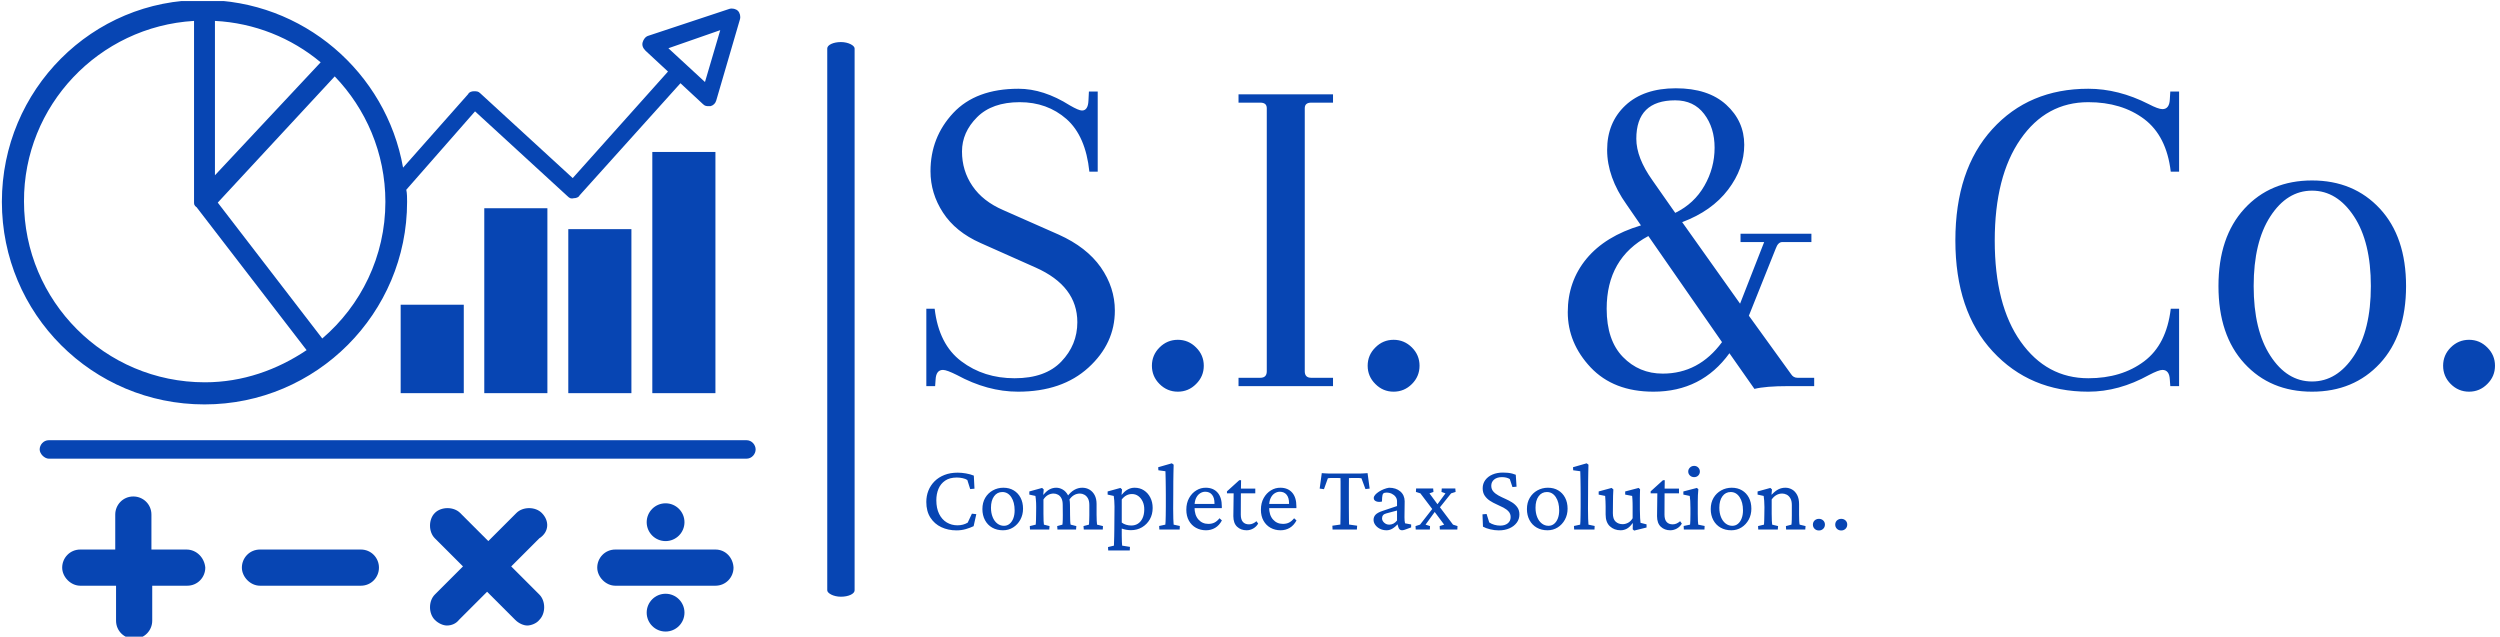 <svg xmlns="http://www.w3.org/2000/svg" version="1.1" xmlns:xlink="http://www.w3.org/1999/xlink" xmlns:svgjs="http://svgjs.dev/svgjs" width="1500" height="382" viewBox="0 0 1500 382"><g transform="matrix(1,0,0,1,-0.909,0.634)"><svg viewBox="0 0 396 101" data-background-color="#ffffff" preserveAspectRatio="xMidYMid meet" height="382" width="1500" xmlns="http://www.w3.org/2000/svg" xmlns:xlink="http://www.w3.org/1999/xlink"><g id="tight-bounds" transform="matrix(1,0,0,1,0.24,-0.168)"><svg viewBox="0 0 395.52 101.335" height="101.335" width="395.52"><g><svg viewBox="0 0 628.557 161.041" height="101.335" width="395.52"><g><rect width="6.898" height="139.833" x="208.082" y="10.604" fill="#0745b3" opacity="1" stroke-width="0" stroke="transparent" fill-opacity="1" class="rect-qz-0" data-fill-palette-color="primary" rx="1%" id="qz-0" data-palette-color="#0745b3"></rect></g><g transform="matrix(1,0,0,1,233.037,22.257)"><svg viewBox="0 0 395.52 116.528" height="116.528" width="395.52"><g id="textblocktransform"><svg viewBox="0 0 395.52 116.528" height="116.528" width="395.52" id="textblock"><g><svg viewBox="0 0 395.52 76.488" height="76.488" width="395.52"><g transform="matrix(1,0,0,1,0,0)"><svg width="395.52" viewBox="2.5 -32.15 169.33 32.75" height="76.488" data-palette-color="#0745b3"><path d="M12.4 0.6L12.4 0.6Q9.1 0.6 5.8-1.2L5.8-1.2Q4.7-1.75 4.3-1.75L4.3-1.75Q3.55-1.75 3.5-0.7L3.5-0.7 3.45 0 2.5 0 2.5-8.35 3.4-8.35Q3.85-4.5 6.28-2.68 8.7-0.85 12.03-0.85 15.35-0.85 17.07-2.65 18.8-4.45 18.8-6.9L18.8-6.9Q18.8-10.8 14.3-12.8L14.3-12.8 8.35-15.45Q5.65-16.65 4.3-18.73 2.95-20.8 2.95-23.2L2.95-23.2Q2.95-26.85 5.4-29.48 7.85-32.1 12.45-32.1L12.45-32.1Q15.15-32.1 18-30.3L18-30.3Q18.95-29.75 19.3-29.75L19.3-29.75Q19.95-29.75 20-30.8L20-30.8 20.05-31.8 21-31.8 21-23.15 20.1-23.15Q19.7-27 17.63-28.83 15.55-30.65 12.58-30.65 9.6-30.65 7.98-29.03 6.35-27.4 6.35-25.33 6.35-23.25 7.48-21.6 8.6-19.95 10.8-19L10.8-19 16.8-16.35Q19.8-15 21.33-12.83 22.85-10.65 22.85-8.15L22.85-8.15Q22.85-4.6 20-2 17.15 0.6 12.4 0.6ZM27.67-0.23Q26.85-1.05 26.85-2.2 26.85-3.35 27.67-4.17 28.5-5 29.65-5 30.8-5 31.62-4.17 32.45-3.35 32.45-2.2 32.45-1.05 31.62-0.23 30.8 0.6 29.65 0.6 28.5 0.6 27.67-0.23ZM39.25-1.6L39.25-1.6 39.25-30Q39.25-30.6 38.55-30.6L38.55-30.6 36.2-30.6 36.2-31.5 46.4-31.5 46.4-30.6 44.05-30.6Q43.35-30.6 43.35-30L43.35-30 43.35-1.6Q43.35-0.9 44.05-0.9L44.05-0.9 46.4-0.9 46.4 0 36.2 0 36.2-0.9 38.55-0.9Q39.25-0.9 39.25-1.6ZM50.97-0.23Q50.14-1.05 50.14-2.2 50.14-3.35 50.97-4.17 51.79-5 52.94-5 54.09-5 54.92-4.17 55.74-3.35 55.74-2.2 55.74-1.05 54.92-0.23 54.09 0.6 52.94 0.6 51.79 0.6 50.97-0.23ZM83.41-32.15Q86.89-32.15 88.84-30.38 90.79-28.6 90.79-26.05 90.79-23.5 89.04-21.2 87.29-18.9 84.09-17.7L84.09-17.7 90.34-8.9 92.94-15.55 90.39-15.55 90.39-16.45 98.04-16.45 98.04-15.55 94.89-15.55Q94.44-15.55 94.19-14.85L94.19-14.85 91.29-7.6 95.84-1.3Q96.09-0.9 96.54-0.9L96.54-0.9 98.34-0.9 98.34 0 95.54 0Q93.09 0 91.89 0.3L91.89 0.3 89.19-3.55Q86.19 0.6 80.99 0.6L80.99 0.6Q76.69 0.6 74.21-2.02 71.74-4.65 71.74-7.98 71.74-11.3 73.76-13.75 75.79-16.2 79.64-17.35L79.64-17.35 78.09-19.6Q75.99-22.55 75.99-25.5 75.99-28.45 77.96-30.3 79.94-32.15 83.41-32.15ZM81.99-1.35L81.99-1.35Q85.89-1.35 88.39-4.75L88.39-4.75 80.44-16.2Q75.94-13.8 75.94-8.35L75.94-8.35Q75.94-4.95 77.69-3.15 79.44-1.35 81.99-1.35ZM83.34-30.85L83.34-30.85Q79.14-30.85 79.14-26.7L79.14-26.7Q79.14-24.65 80.89-22.2L80.89-22.2 83.34-18.7Q85.39-19.7 86.49-21.63 87.59-23.55 87.59-25.73 87.59-27.9 86.46-29.38 85.34-30.85 83.34-30.85ZM137.73 0L136.78 0 136.73-0.7Q136.68-1.75 135.93-1.75L135.93-1.75Q135.53-1.75 134.48-1.2L134.48-1.2Q131.23 0.6 127.93 0.6L127.93 0.6Q121.63 0.6 117.61-3.75 113.58-8.1 113.58-15.73 113.58-23.35 117.56-27.73 121.53-32.1 127.93-32.1L127.93-32.1Q131.18-32.1 134.43-30.45L134.43-30.45Q135.48-29.9 135.93-29.9L135.93-29.9Q136.68-29.9 136.73-30.95L136.73-30.95 136.78-31.8 137.73-31.8 137.73-23.15 136.83-23.15Q136.38-27 133.96-28.83 131.53-30.65 127.93-30.65L127.93-30.65Q123.38-30.65 120.61-26.65 117.83-22.65 117.83-15.7 117.83-8.75 120.63-4.8 123.43-0.85 127.93-0.85L127.93-0.85Q131.53-0.85 133.96-2.68 136.38-4.5 136.83-8.35L136.83-8.35 137.73-8.35 137.73 0ZM144.78-2.45Q141.98-5.5 141.98-10.8 141.98-16.1 144.78-19.15 147.58-22.2 152.08-22.2 156.58-22.2 159.41-19.15 162.23-16.1 162.23-10.8 162.23-5.5 159.41-2.45 156.58 0.6 152.08 0.6 147.58 0.6 144.78-2.45ZM147.58-18.32Q145.78-15.55 145.78-10.8 145.78-6.05 147.58-3.28 149.38-0.5 152.08-0.5 154.78-0.5 156.61-3.28 158.43-6.05 158.43-10.8 158.43-15.55 156.61-18.32 154.78-21.1 152.08-21.1 149.38-21.1 147.58-18.32ZM167.05-0.23Q166.23-1.05 166.23-2.2 166.23-3.35 167.05-4.17 167.88-5 169.03-5 170.18-5 171-4.17 171.83-3.35 171.83-2.2 171.83-1.05 171-0.23 170.18 0.6 169.03 0.6 167.88 0.6 167.05-0.23Z" opacity="1" transform="matrix(1,0,0,1,0,0)" fill="#0745b3" class="wordmark-text-0" data-fill-palette-color="primary" id="text-0"></path></svg></g></svg></g><g transform="matrix(1,0,0,1,0,94.545)"><svg viewBox="0 0 232.21 21.982" height="21.982" width="232.21"><g transform="matrix(1,0,0,1,0,0)"><svg width="232.21" viewBox="2.54 -33.89 471.38 44.63" height="21.982" data-palette-color="#0745b3"><path d="M17.97 0.44L17.97 0.44Q13.72 0.44 10.23-1.2 6.74-2.83 4.64-6.08 2.54-9.33 2.54-14.11L2.54-14.11Q2.54-17.19 3.61-19.9 4.69-22.61 6.76-24.68 8.84-26.76 11.82-27.93 14.79-29.1 18.6-29.1L18.6-29.1Q20.61-29.1 22.85-28.71 25.1-28.32 26.86-27.59L26.86-27.59 27.2-20.9 25-20.7 23.54-25.34Q22.61-25.98 21.09-26.29 19.58-26.61 18.16-26.61L18.16-26.61Q14.5-26.61 12.18-25.02 9.86-23.44 8.76-20.8 7.67-18.16 7.67-14.99L7.67-14.99Q7.67-10.84 9.11-7.96 10.55-5.08 13.01-3.61 15.48-2.15 18.46-2.15L18.46-2.15Q19.97-2.15 21.26-2.49 22.56-2.83 23.73-3.52L23.73-3.52 25.88-8.11 28.13-7.86 26.76-1.71Q25.05-0.88 22.78-0.22 20.51 0.44 17.97 0.44ZM41.79 0.39L41.79 0.39Q38.62 0.39 36.25-0.98 33.88-2.34 32.57-4.81 31.25-7.28 31.25-10.45L31.25-10.45Q31.25-13.77 32.69-16.21 34.13-18.65 36.59-20.02 39.06-21.39 41.99-21.39L41.99-21.39Q45.02-21.39 47.26-20.04 49.51-18.7 50.78-16.28 52.05-13.87 52.05-10.64L52.05-10.64Q52.05-7.57 50.68-5.05 49.31-2.54 46.99-1.07 44.68 0.39 41.79 0.39ZM42.28-1.9L42.28-1.9Q43.94-1.9 45.16-2.91 46.38-3.91 47.07-5.69 47.75-7.47 47.75-9.77L47.75-9.77Q47.75-13.96 46.02-16.58 44.28-19.19 41.45-19.19L41.45-19.19Q38.82-19.19 37.23-17.02 35.64-14.84 35.64-11.18L35.64-11.18Q35.64-8.45 36.5-6.35 37.35-4.25 38.86-3.08 40.38-1.9 42.28-1.9ZM65.47 0L55.61 0 55.51-1.76 58.54-2.49Q58.59-2.83 58.61-3.37 58.64-3.91 58.69-4.93 58.74-5.96 58.74-7.71L58.74-7.71 58.78-11.52Q58.78-12.55 58.74-13.62 58.69-14.7 58.59-15.65 58.49-16.6 58.39-17.19L58.39-17.19 55.27-17.87 55.27-19.48 61.81-21.29 62.64-20.51 62.4-17.87 62.54-17.82Q64.06-19.73 65.67-20.56 67.28-21.39 69.04-21.39L69.04-21.39Q70.75-21.39 72.36-20.46 73.97-19.53 75.02-17.63 76.07-15.72 76.07-12.74L76.07-12.74 76.12-7.57Q76.12-5.81 76.19-4.42 76.26-3.03 76.41-2.49L76.41-2.49 79.34-1.76 79.19 0 69.67 0 69.53-1.76 72.21-2.49Q72.26-2.88 72.31-3.47 72.36-4.05 72.38-4.98 72.41-5.91 72.41-7.23L72.41-7.23 72.36-12.6Q72.36-14.7 71.7-15.97 71.04-17.24 69.97-17.82 68.89-18.41 67.67-18.41L67.67-18.41Q66.21-18.41 64.86-17.68 63.52-16.94 62.5-15.38L62.5-15.38 62.5-8.06Q62.5-5.81 62.57-4.42 62.64-3.03 62.74-2.49L62.74-2.49 65.62-1.76 65.47 0ZM92.87 0L83.15 0 83-1.76 85.79-2.49Q85.83-2.88 85.86-3.47 85.88-4.05 85.93-4.98 85.98-5.91 85.98-7.23L85.98-7.23 85.98-12.55Q85.98-14.7 85.25-15.97 84.52-17.24 83.42-17.82 82.32-18.41 81.2-18.41L81.2-18.41Q79.49-18.41 78.1-17.58 76.7-16.75 75.58-15.04L75.58-15.04 74.65-16.85Q76.36-19.19 78.29-20.29 80.22-21.39 82.37-21.39L82.37-21.39Q84.42-21.39 86.08-20.41 87.74-19.43 88.72-17.58 89.69-15.72 89.69-13.09L89.69-13.09 89.69-7.57Q89.69-5.81 89.77-4.42 89.84-3.03 89.94-2.49L89.94-2.49 92.96-1.76 92.87 0ZM106.68 10.74L95.65 10.74 95.55 8.98 98.58 8.25Q98.58 8.01 98.6 7.42 98.63 6.84 98.65 5.83 98.67 4.83 98.72 3.47 98.77 2.1 98.77 0.29L98.77 0.29 98.87-11.77Q98.87-13.23 98.75-14.77 98.63-16.31 98.48-17.19L98.48-17.19 95.35-17.87 95.35-19.48 101.9-21.29 102.73-20.51 102.48-17.82 102.63-17.82Q104-19.58 105.63-20.48 107.27-21.39 109.17-21.39L109.17-21.39Q111.86-21.39 113.93-20.04 116.01-18.7 117.2-16.36 118.4-14.01 118.4-11.04L118.4-11.04Q118.4-7.76 116.94-5.2 115.47-2.64 112.96-1.15 110.44 0.34 107.27 0.34L107.27 0.34Q106.1 0.34 104.85 0.12 103.61-0.1 102.58-0.49L102.58-0.49 102.58 3.17Q102.58 5.03 102.65 6.32 102.73 7.62 102.78 8.25L102.78 8.25 106.78 8.89 106.68 10.74ZM107.41-2.05L107.41-2.05Q109.42-2.05 110.88-3 112.35-3.96 113.2-5.76 114.06-7.57 114.1-10.11L114.1-10.11Q114.15-12.45 113.32-14.26 112.49-16.06 111.08-17.11 109.66-18.16 107.81-18.16L107.81-18.16Q106.24-18.16 104.95-17.46 103.65-16.75 102.58-15.38L102.58-15.38 102.58-3.56Q103.51-2.83 104.8-2.44 106.1-2.05 107.41-2.05ZM132.22 0L121.82 0 121.72-1.81 124.89-2.49Q124.99-3.03 125.01-4.13 125.04-5.22 125.09-7.08 125.14-8.94 125.14-11.62L125.14-11.62 125.14-17.72Q125.14-19.53 125.11-21.48 125.09-23.44 125.06-25.2 125.04-26.95 124.99-28.2 124.94-29.44 124.94-29.83L124.94-29.83 121.33-30.32 121.23-31.88 128.21-33.89 129.14-33.2Q129.09-31.1 129.04-29.08 128.99-27.05 128.97-24.56 128.95-22.07 128.95-18.55L128.95-18.55 128.9-10.69Q128.9-7.81 128.97-5.49 129.04-3.17 129.14-2.49L129.14-2.49 132.31-1.81 132.22 0ZM145.69 0.39L145.69 0.39Q142.86 0.39 140.56-0.88 138.27-2.15 136.95-4.52 135.63-6.88 135.63-10.11L135.63-10.11Q135.63-13.57 137.05-16.11 138.46-18.65 140.76-20.04 143.05-21.44 145.69-21.39L145.69-21.39Q149.5-21.34 151.65-18.87 153.8-16.41 153.8-11.82L153.8-11.82 153.8-10.94 138.81-10.94 138.81-13.09 150.57-13.09 150.04-12.45 150.04-13.48Q150.04-16.26 148.79-17.8 147.55-19.34 145.3-19.34L145.3-19.34Q143.93-19.34 142.66-18.53 141.39-17.72 140.61-16.09 139.83-14.45 139.83-11.96L139.83-11.96 139.83-11.38Q139.83-7.37 141.81-5.13 143.79-2.88 146.91-2.88L146.91-2.88Q148.67-2.88 150.01-3.54 151.35-4.2 152.62-5.76L152.62-5.76 153.84-4.64Q152.48-2.1 150.38-0.85 148.28 0.39 145.69 0.39ZM171.52-4.25L172.4-3.03Q171.47-1.42 169.86-0.51 168.25 0.39 166.49 0.39L166.49 0.39Q163.56 0.39 161.63-1.42 159.7-3.22 159.7-6.84L159.7-6.84 159.85-18.51 156.43-18.51 156.43-19.53 162.73-25.24 163.66-25.24 163.56-19.63 163.51-7.62Q163.51-5.08 164.61-3.86 165.71-2.64 167.71-2.64L167.71-2.64Q168.83-2.64 169.78-3.1 170.74-3.56 171.52-4.25L171.52-4.25ZM170.93-18.51L161.8-18.51 161.8-20.95 170.93-20.95 170.93-18.51ZM183.87 0.39L183.87 0.39Q181.04 0.39 178.74-0.88 176.45-2.15 175.13-4.52 173.81-6.88 173.81-10.11L173.81-10.11Q173.81-13.57 175.23-16.11 176.64-18.65 178.94-20.04 181.23-21.44 183.87-21.39L183.87-21.39Q187.68-21.34 189.83-18.87 191.97-16.41 191.97-11.82L191.97-11.82 191.97-10.94 176.98-10.94 176.98-13.09 188.75-13.09 188.21-12.45 188.21-13.48Q188.21-16.26 186.97-17.8 185.72-19.34 183.48-19.34L183.48-19.34Q182.11-19.34 180.84-18.53 179.57-17.72 178.79-16.09 178.01-14.45 178.01-11.96L178.01-11.96 178.01-11.38Q178.01-7.37 179.99-5.13 181.96-2.88 185.09-2.88L185.09-2.88Q186.85-2.88 188.19-3.54 189.53-4.2 190.8-5.76L190.8-5.76 192.02-4.64Q190.66-2.1 188.56-0.85 186.46 0.39 183.87 0.39ZM228.4-28.86L228.4-28.86 229.47-20.95 227.32-20.7 225.27-26.22Q224.88-26.32 224.37-26.34 223.85-26.37 223.46-26.37L223.46-26.37 221.71-26.37Q221.22-26.37 220.39-26.37 219.56-26.37 218.87-26.32L218.87-26.32Q218.87-25.93 218.85-24.49 218.83-23.05 218.83-21.14 218.83-19.24 218.83-17.48L218.83-17.48 218.83-10.89Q218.83-7.81 218.87-5.54 218.92-3.27 218.92-2.54L218.92-2.54 223.07-1.95 222.93 0 210.48 0 210.38-1.95 214.48-2.54Q214.48-3.27 214.53-5.54 214.58-7.81 214.58-10.89L214.58-10.89 214.58-17.48Q214.58-19.24 214.58-21.14 214.58-23.05 214.58-24.49 214.58-25.93 214.53-26.32L214.53-26.32Q213.89-26.37 213.06-26.37 212.23-26.37 211.75-26.37L211.75-26.37 209.84-26.37Q209.45-26.37 208.99-26.34 208.52-26.32 208.08-26.22L208.08-26.22 206.08-20.65 203.88-20.95 204.96-28.86Q205.5-28.81 206.11-28.78 206.72-28.76 207.33-28.71 207.94-28.66 208.52-28.66 209.11-28.66 209.69-28.66L209.69-28.66 223.66-28.66Q224.2-28.66 224.81-28.66 225.42-28.66 226-28.71 226.59-28.76 227.2-28.78 227.81-28.81 228.4-28.86ZM238.16 0.39L238.16 0.39Q236.21 0.39 234.69-0.39 233.18-1.17 232.32-2.39 231.47-3.61 231.47-4.93L231.47-4.93Q231.47-6.54 232.52-7.62 233.57-8.69 236.06-9.52L236.06-9.52 243.48-12.01 243.48-14.5Q243.48-15.72 242.75-16.72 242.02-17.72 240.8-18.31 239.57-18.9 238.06-18.9L238.06-18.9Q236.84-18.9 236.4-18.38 235.96-17.87 235.86-16.36L235.86-16.36 235.77-14.31Q234.01-13.92 232.79-14.43 231.57-14.94 231.57-16.11L231.57-16.11Q231.57-16.94 232.3-17.77 233.03-18.6 234.2-19.36 235.38-20.12 236.72-20.65 238.06-21.19 239.38-21.39L239.38-21.39Q242.94-21.39 245.14-19.51 247.34-17.63 247.39-14.5L247.39-14.5 247.29-6.3Q247.29-5.42 247.36-4.52 247.44-3.61 247.58-3.17L247.58-3.17 250.71-2.59 250.71-1.07 248.31-0.2Q247.63 0.1 247.05 0.24 246.46 0.39 246.07 0.39L246.07 0.39Q244.56 0.39 244.12-1.32L244.12-1.32 243.58-3.22 244.31-3.22Q242.7-1.42 241.21-0.51 239.72 0.39 238.16 0.39ZM239.48-2.49L239.48-2.49Q240.6-2.49 241.6-3 242.6-3.52 243.48-4.59L243.48-4.59 243.48-9.72 238.01-8.25Q236.84-7.96 236.33-7.32 235.81-6.69 235.81-5.71L235.81-5.71Q235.81-4.49 236.91-3.49 238.01-2.49 239.48-2.49ZM274.44-1.76L274.34 0 265.4 0 265.3-1.76 267.6-2.49 262.77-8.98 261.5-10.5 255.44-18.51 253.15-19.24 253.24-21 261.98-21 262.13-19.24 260.08-18.51 264.18-12.94 265.45-11.38 272.14-2.49 274.44-1.76ZM264.18-12.94L268.28-18.51 266.23-19.24 266.38-21 273.31-21 273.46-19.24 271.16-18.51 265.45-11.38 262.77-8.98 258.08-2.49 260.37-1.76 260.28 0 253.05 0 252.95-1.76 255.25-2.49 261.5-10.5 264.18-12.94ZM295.57 0.44L295.57 0.44Q293.42 0.44 291.18-0.1 288.93-0.63 287.47-1.46L287.47-1.46 287.22-7.76 289.32-7.96 290.69-3.61Q291.86-2.83 293.3-2.42 294.74-2 296.31-2L296.31-2Q298.7-2 300.16-3.17 301.63-4.35 301.63-6.35L301.63-6.35Q301.63-8.06 300.6-9.2 299.58-10.35 297.94-11.21 296.31-12.06 294.47-12.87 292.64-13.67 291.03-14.72 289.42-15.77 288.37-17.31 287.32-18.85 287.32-21.14L287.32-21.14Q287.32-23.49 288.66-25.32 290.01-27.15 292.35-28.15 294.69-29.15 297.72-29.15L297.72-29.15Q298.99-29.15 300.19-29.03 301.38-28.91 302.41-28.64 303.43-28.37 304.26-28.03L304.26-28.03 304.66-21.92 302.56-21.73 301.19-25.83Q299.63-26.81 297.18-26.81L297.18-26.81Q294.69-26.81 293.2-25.59 291.72-24.37 291.72-22.41L291.72-22.41Q291.72-20.65 292.77-19.46 293.82-18.26 295.45-17.38 297.09-16.5 298.92-15.7 300.75-14.89 302.38-13.87 304.02-12.84 305.07-11.35 306.12-9.86 306.12-7.67L306.12-7.67Q306.12-5.32 304.75-3.49 303.39-1.66 301.02-0.61 298.65 0.44 295.57 0.44ZM320.52 0.39L320.52 0.39Q317.35 0.39 314.98-0.98 312.61-2.34 311.29-4.81 309.97-7.28 309.97-10.45L309.97-10.45Q309.97-13.77 311.42-16.21 312.86-18.65 315.32-20.02 317.79-21.39 320.72-21.39L320.72-21.39Q323.74-21.39 325.99-20.04 328.24-18.7 329.51-16.28 330.78-13.87 330.78-10.64L330.78-10.64Q330.78-7.57 329.41-5.05 328.04-2.54 325.72-1.07 323.4 0.39 320.52 0.39ZM321.01-1.9L321.01-1.9Q322.67-1.9 323.89-2.91 325.11-3.91 325.8-5.69 326.48-7.47 326.48-9.77L326.48-9.77Q326.48-13.96 324.75-16.58 323.01-19.19 320.18-19.19L320.18-19.19Q317.54-19.19 315.96-17.02 314.37-14.84 314.37-11.18L314.37-11.18Q314.37-8.45 315.22-6.35 316.08-4.25 317.59-3.08 319.11-1.9 321.01-1.9ZM344.54 0L334.14 0 334.04-1.81 337.22-2.49Q337.32-3.03 337.34-4.13 337.36-5.22 337.41-7.08 337.46-8.94 337.46-11.62L337.46-11.62 337.46-17.72Q337.46-19.53 337.44-21.48 337.41-23.44 337.39-25.2 337.36-26.95 337.32-28.2 337.27-29.44 337.27-29.83L337.27-29.83 333.65-30.32 333.56-31.88 340.54-33.89 341.47-33.2Q341.42-31.1 341.37-29.08 341.32-27.05 341.3-24.56 341.27-22.07 341.27-18.55L341.27-18.55 341.22-10.69Q341.22-7.81 341.3-5.49 341.37-3.17 341.47-2.49L341.47-2.49 344.64-1.81 344.54 0ZM368.12-3.42L368.12-3.42 371.2-2.64 371.2-1.03 364.85 0.54 364.12-0.1 364.17-3.17 364.02-3.22Q362.61-1.22 361.12-0.42 359.63 0.39 357.92 0.39L357.92 0.39Q354.65 0.39 352.45-1.64 350.25-3.66 350.25-7.71L350.25-7.71 350.25-11.91Q350.25-13.23 350.18-14.55 350.11-15.87 350.01-17.19L350.01-17.19 346.69-17.87 346.69-19.48 353.33-21.29 354.21-20.51Q354.11-18.99 354.06-17.29 354.01-15.58 354.01-13.72L354.01-13.72 353.96-8.35Q353.96-5.32 355.38-4.03 356.8-2.73 358.99-2.73L358.99-2.73Q360.31-2.73 361.68-3.42 363.05-4.1 364.07-5.76L364.07-5.76 364.07-11.43Q364.07-12.5 364.05-13.55 364.02-14.6 363.97-15.55 363.92-16.5 363.83-17.19L363.83-17.19 360.26-17.87 360.26-19.48 367.15-21.29 367.88-20.61Q367.83-19.24 367.81-18.19 367.78-17.14 367.78-16.09 367.78-15.04 367.78-13.67L367.78-13.67 367.78-10.21Q367.78-7.52 367.9-5.88 368.03-4.25 368.12-3.42ZM388.39-4.25L389.26-3.03Q388.34-1.42 386.73-0.51 385.11 0.39 383.36 0.39L383.36 0.39Q380.43 0.39 378.5-1.42 376.57-3.22 376.57-6.84L376.57-6.84 376.72-18.51 373.3-18.51 373.3-19.53 379.6-25.24 380.52-25.24 380.43-19.63 380.38-7.62Q380.38-5.08 381.48-3.86 382.57-2.64 384.58-2.64L384.58-2.64Q385.7-2.64 386.65-3.1 387.6-3.56 388.39-4.25L388.39-4.25ZM387.8-18.51L378.67-18.51 378.67-20.95 387.8-20.95 387.8-18.51ZM400.83 0L390.29 0 390.19-1.81 393.46-2.49Q393.51-2.69 393.53-3.17 393.56-3.66 393.61-4.74 393.66-5.81 393.66-7.71L393.66-7.71 393.66-10.94Q393.66-12.99 393.56-14.65 393.46-16.31 393.31-17.19L393.31-17.19 390.04-17.87 390.04-19.48 396.98-21.29 397.71-20.61Q397.56-19.09 397.49-17.63 397.42-16.16 397.42-14.21L397.42-14.21 397.42-8.06Q397.42-5.81 397.49-4.35 397.56-2.88 397.66-2.49L397.66-2.49 400.93-1.81 400.83 0ZM395.56-26.81L395.56-26.81Q394.29-26.81 393.41-27.64 392.53-28.47 392.53-29.69L392.53-29.69Q392.53-30.86 393.41-31.71 394.29-32.57 395.56-32.57L395.56-32.57Q396.83-32.57 397.66-31.71 398.49-30.86 398.49-29.69L398.49-29.69Q398.49-28.47 397.66-27.64 396.83-26.81 395.56-26.81ZM414.6 0.39L414.6 0.39Q411.43 0.39 409.06-0.98 406.69-2.34 405.37-4.81 404.05-7.28 404.05-10.45L404.05-10.45Q404.05-13.77 405.49-16.21 406.93-18.65 409.4-20.02 411.87-21.39 414.8-21.39L414.8-21.39Q417.82-21.39 420.07-20.04 422.32-18.7 423.59-16.28 424.85-13.87 424.85-10.64L424.85-10.64Q424.85-7.57 423.49-5.05 422.12-2.54 419.8-1.07 417.48 0.39 414.6 0.39ZM415.09-1.9L415.09-1.9Q416.75-1.9 417.97-2.91 419.19-3.91 419.87-5.69 420.56-7.47 420.56-9.77L420.56-9.77Q420.56-13.96 418.82-16.58 417.09-19.19 414.26-19.19L414.26-19.19Q411.62-19.19 410.04-17.02 408.45-14.84 408.45-11.18L408.45-11.18Q408.45-8.45 409.3-6.35 410.16-4.25 411.67-3.08 413.18-1.9 415.09-1.9ZM438.38 0L428.37 0 428.27-1.76 431.3-2.49Q431.35-2.83 431.37-3.42 431.4-4 431.44-5.03 431.49-6.05 431.49-7.71L431.49-7.71 431.54-11.47Q431.54-13.09 431.42-14.7 431.3-16.31 431.15-17.19L431.15-17.19 428.03-17.87 428.03-19.48 434.57-21.29 435.4-20.51 435.16-17.92 435.3-17.87Q437.01-19.73 438.67-20.56 440.33-21.39 442.28-21.39L442.28-21.39Q444.09-21.39 445.68-20.48 447.26-19.58 448.27-17.7 449.27-15.82 449.27-12.99L449.27-12.99 449.27-7.57Q449.27-5.81 449.34-4.39 449.41-2.98 449.56-2.49L449.56-2.49 452.59-1.76 452.44 0 442.63 0 442.53-1.76 445.36-2.49Q445.41-2.88 445.46-3.47 445.51-4.05 445.53-4.98 445.56-5.91 445.56-7.23L445.56-7.23 445.56-12.5Q445.56-14.7 444.8-15.99 444.04-17.29 442.92-17.85 441.8-18.41 440.62-18.41L440.62-18.41Q439.01-18.41 437.65-17.63 436.28-16.85 435.25-15.38L435.25-15.38 435.25-8.06Q435.25-5.76 435.33-4.39 435.4-3.03 435.5-2.49L435.5-2.49 438.52-1.76 438.38 0ZM459.42 0.49L459.42 0.49Q458.1 0.49 457.22-0.37 456.34-1.22 456.34-2.54L456.34-2.54Q456.34-3.37 456.73-4.03 457.13-4.69 457.83-5.08 458.54-5.47 459.37-5.47L459.37-5.47Q460.74-5.47 461.62-4.64 462.5-3.81 462.5-2.54L462.5-2.54Q462.5-1.22 461.62-0.37 460.74 0.49 459.42 0.49ZM470.84 0.49L470.84 0.49Q469.53 0.49 468.65-0.37 467.77-1.22 467.77-2.54L467.77-2.54Q467.77-3.37 468.16-4.03 468.55-4.69 469.26-5.08 469.96-5.47 470.79-5.47L470.79-5.47Q472.16-5.47 473.04-4.64 473.92-3.81 473.92-2.54L473.92-2.54Q473.92-1.22 473.04-0.37 472.16 0.49 470.84 0.49Z" opacity="1" transform="matrix(1,0,0,1,0,0)" fill="#0745b3" class="slogan-text-1" data-fill-palette-color="secondary" id="text-1"></path></svg></g></svg></g></svg></g></svg></g><g><svg viewBox="0 0 190.025 161.041" height="161.041" width="190.025"><g><svg xmlns="http://www.w3.org/2000/svg" xmlns:xlink="http://www.w3.org/1999/xlink" version="1.1" x="0" y="0" viewBox="2.6 18.099 187.5 158.901" enable-background="new 0 0 195 195" xml:space="preserve" height="161.041" width="190.025" class="icon-icon-0" data-fill-palette-color="accent" id="icon-0"><g fill="#0745b3" data-fill-palette-color="accent"><path d="M53 118.7c27.9 0 50.4-22.7 50.4-50.4 0-0.9 0-2.1-0.2-3l17.1-19.5 23 21.1c0.5 0.5 0.9 0.7 1.6 0.5 0.5 0 1.2-0.2 1.4-0.7l25.1-27.9 5.6 5.2c0.5 0.5 0.9 0.5 1.4 0.5 0.2 0 0.5 0 0.5 0 0.7-0.2 1.2-0.7 1.4-1.4l5.9-20.2c0.2-0.7 0-1.6-0.5-2.1s-1.4-0.7-2.1-0.5L163.4 27c-0.7 0.2-1.2 0.9-1.4 1.6-0.2 0.7 0 1.4 0.7 2.1l5.6 5.2-23.7 26.5-23-21.1c-0.5-0.5-0.9-0.5-1.6-0.5-0.5 0-1.2 0.2-1.4 0.7l-16.2 18.3c-4.2-23.7-24.9-41.7-49.7-41.7C25.1 17.9 2.6 40.4 2.6 68.3S25.1 118.7 53 118.7zM181.3 25.6l-3.8 12.9-9.1-8.4L181.3 25.6zM98 68.3c0 13.6-6.1 25.8-15.7 34l-26-33.8 29.1-31.4C93.1 45.1 98 56.1 98 68.3zM55.6 23.3c9.8 0.5 19 4.2 26.3 10.3L55.6 61.7C55.6 61.7 55.6 23.3 55.6 23.3zM50.4 23.3v45l0 0v0.2c0 0.2 0 0.5 0.2 0.7 0 0 0 0.2 0.2 0.2 0 0 0 0.2 0.2 0.2l27.4 35.6c-7.3 4.9-15.9 8-25.3 8-24.9 0-45-20.2-45-45C8 44.4 26.7 24.7 50.4 23.3z" fill="#0745b3" data-fill-palette-color="accent"></path><rect x="101.8" y="93.9" width="15.7" height="22" fill="#0745b3" data-fill-palette-color="accent"></rect><rect x="122.6" y="69.9" width="15.7" height="46" fill="#0745b3" data-fill-palette-color="accent"></rect><rect x="143.5" y="75.1" width="15.7" height="40.8" fill="#0745b3" data-fill-palette-color="accent"></rect><rect x="164.4" y="55.9" width="15.7" height="60" fill="#0745b3" data-fill-palette-color="accent"></rect><path d="M48.5 154.8h-8.7v-8.7c0-2.6-2.1-4.5-4.5-4.5-2.6 0-4.5 2.1-4.5 4.5v8.7h-8.7c-2.6 0-4.5 2.1-4.5 4.5 0 2.3 2.1 4.5 4.5 4.5H31v8.7c0 2.6 2.1 4.5 4.5 4.5 2.6 0 4.5-2.1 4.5-4.5v-8.7h8.7c2.6 0 4.5-2.1 4.5-4.5C53 156.9 51.1 154.8 48.5 154.8z" fill="#0745b3" data-fill-palette-color="accent"></path><path d="M91.9 154.8H66.8c-2.6 0-4.5 2.1-4.5 4.5 0 2.3 2.1 4.5 4.5 4.5h25.1c2.6 0 4.5-2.1 4.5-4.5C96.4 156.9 94.5 154.8 91.9 154.8z" fill="#0745b3" data-fill-palette-color="accent"></path><path d="M180.1 154.8h-24.9c-2.6 0-4.5 2.1-4.5 4.5 0 2.3 2.1 4.5 4.5 4.5h24.9c2.6 0 4.5-2.1 4.5-4.5C184.5 156.9 182.7 154.8 180.1 154.8z" fill="#0745b3" data-fill-palette-color="accent"></path><circle cx="167.7" cy="148" r="4.7" fill="#0745b3" data-fill-palette-color="accent"></circle><circle cx="167.7" cy="170.5" r="4.7" fill="#0745b3" data-fill-palette-color="accent"></circle><path d="M136.9 145.7c-1.6-1.6-4.7-1.6-6.3 0l-7 7-7-7c-1.6-1.6-4.7-1.6-6.3 0-1.6 1.6-1.6 4.7 0 6.3l7 7-7 7c-1.6 1.6-1.6 4.7 0 6.3 0.9 0.9 2.1 1.4 3 1.4 1.2 0 2.3-0.5 3-1.4l7-7 7 7c0.9 0.9 2.1 1.4 3 1.4s2.3-0.5 3-1.4c1.6-1.6 1.6-4.7 0-6.3l-7-7 7-7C138.8 150.4 138.8 147.6 136.9 145.7z" fill="#0745b3" data-fill-palette-color="accent"></path><path d="M187.8 127.6H14.3c-1.4 0-2.3 1.2-2.3 2.3s1.2 2.3 2.3 2.3h173.5c1.4 0 2.3-1.2 2.3-2.3S189.2 127.6 187.8 127.6z" fill="#0745b3" data-fill-palette-color="accent"></path></g></svg></g></svg></g></svg></g><defs></defs></svg><rect width="395.52" height="101.335" fill="none" stroke="none" visibility="hidden"></rect></g></svg></g></svg>
